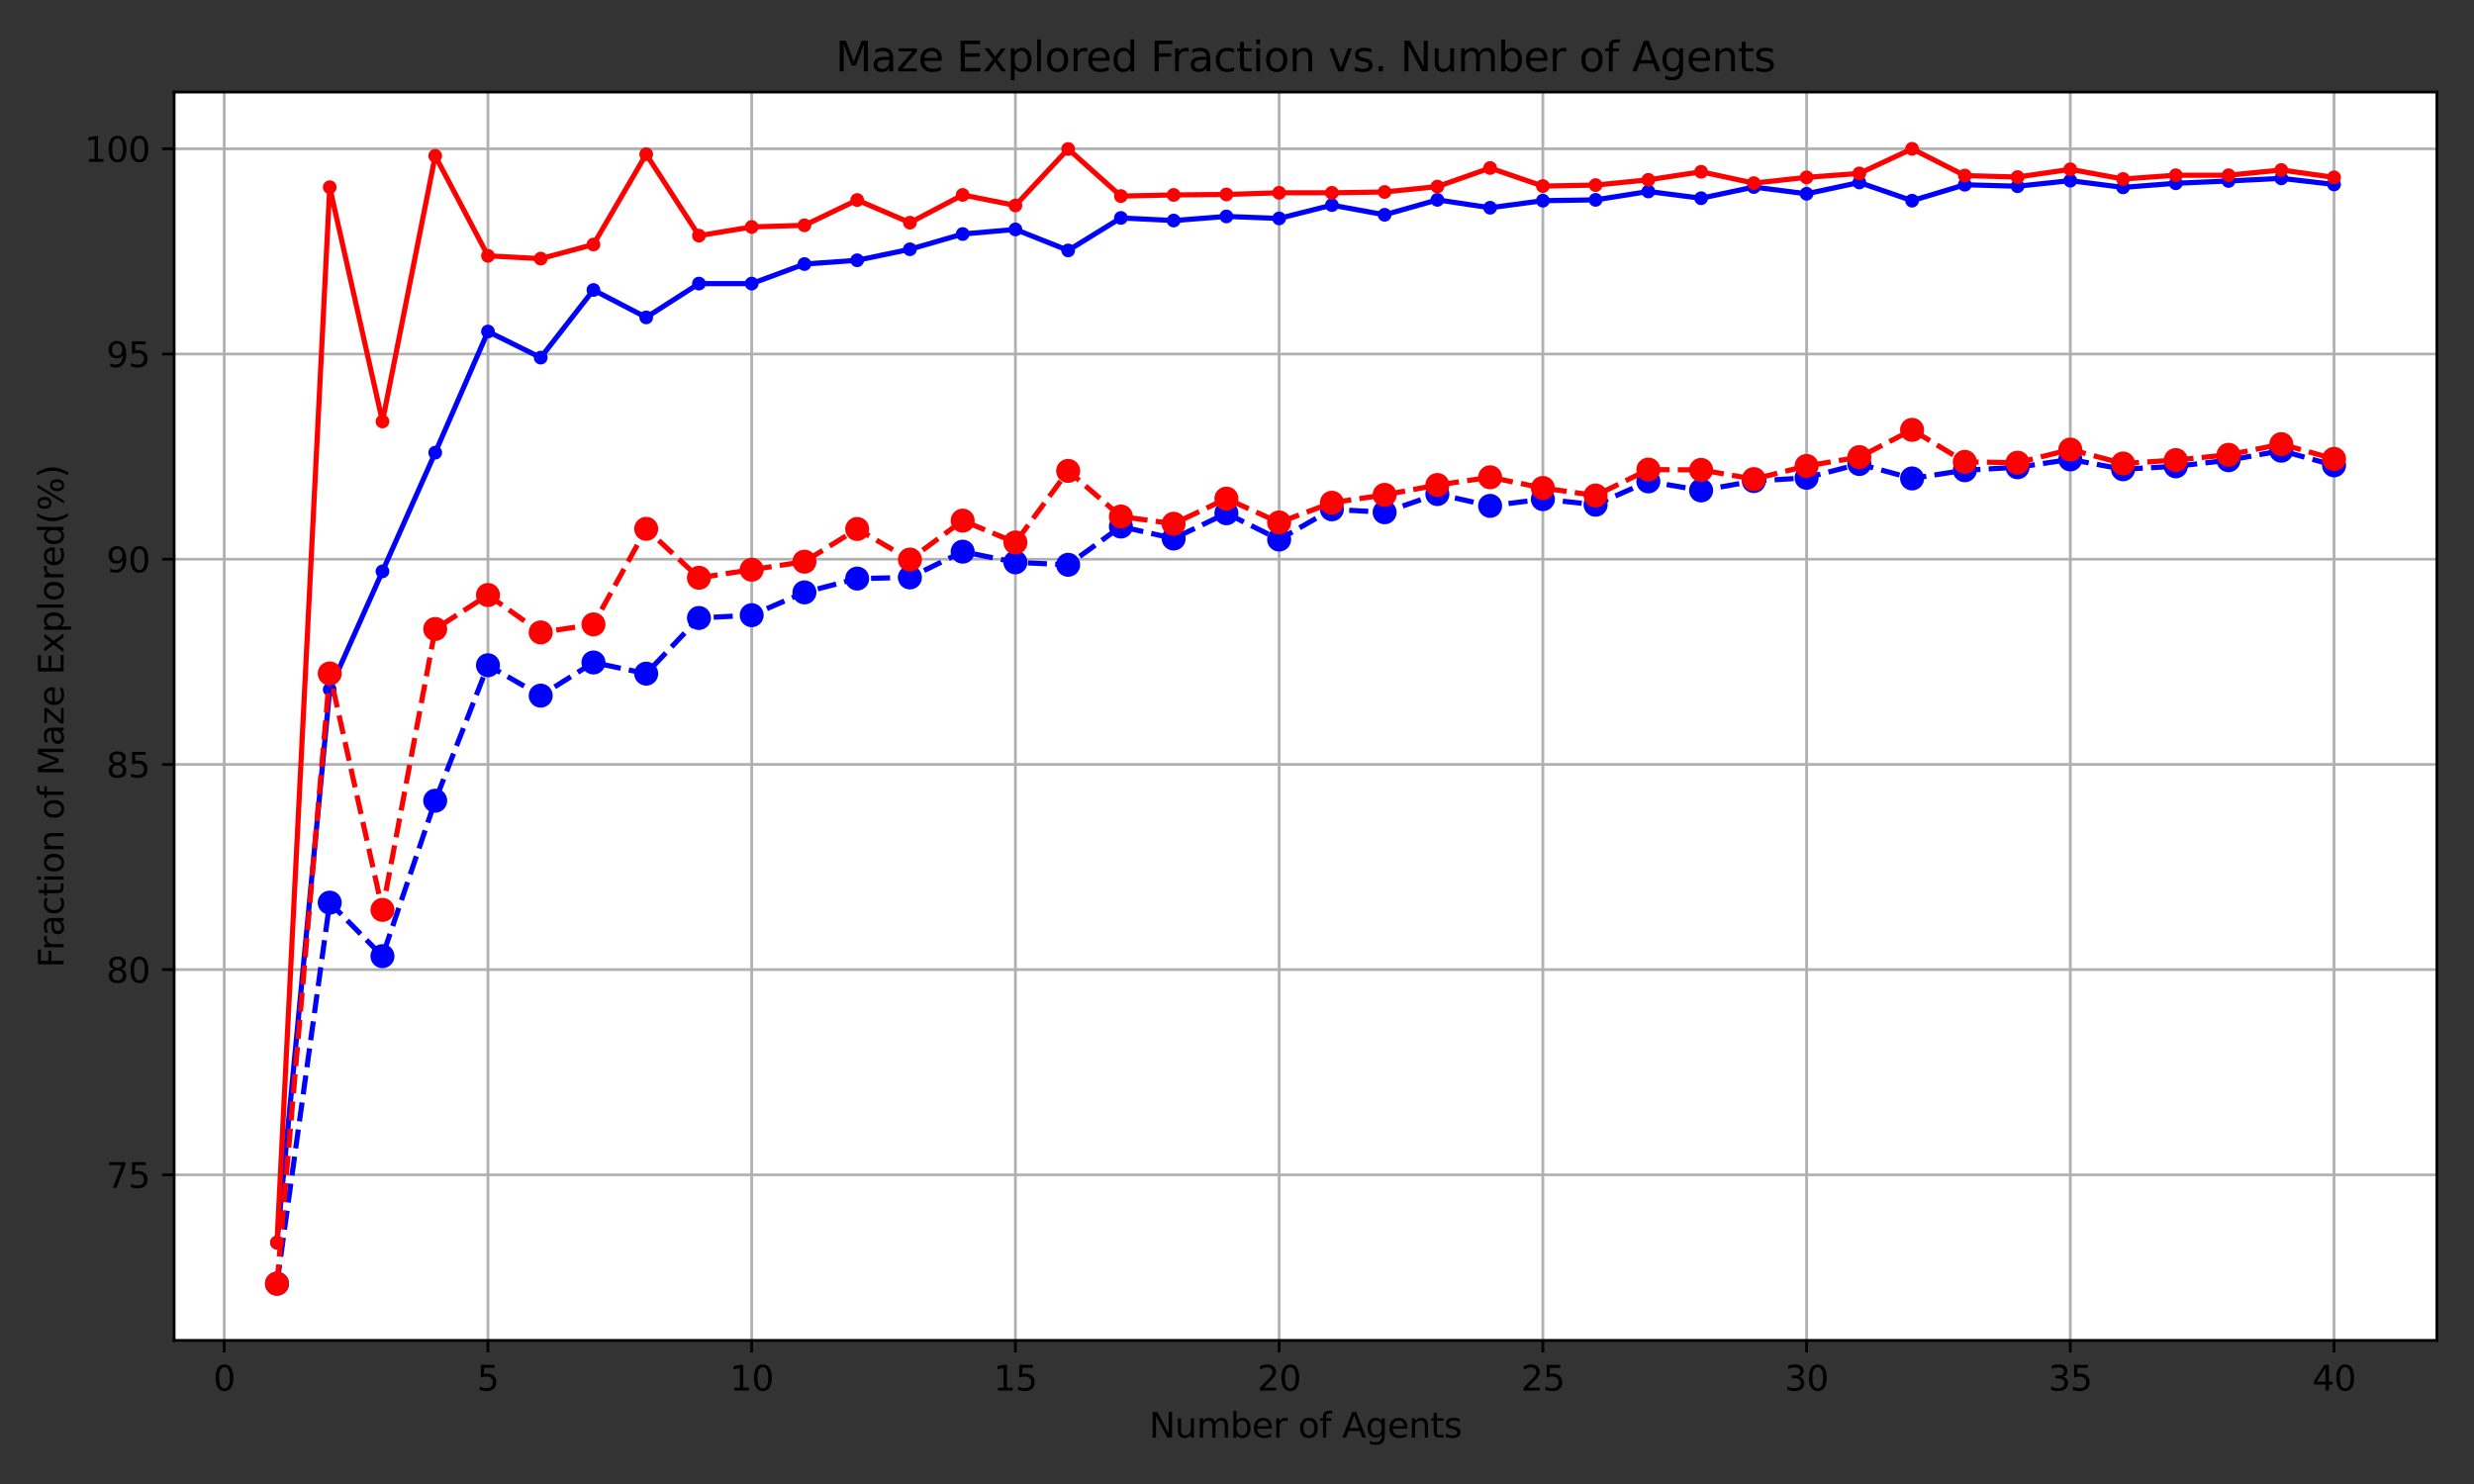 <?xml version="1.0" encoding="utf-8" standalone="no"?>
<!DOCTYPE svg PUBLIC "-//W3C//DTD SVG 1.1//EN"
  "http://www.w3.org/Graphics/SVG/1.1/DTD/svg11.dtd">
<svg xmlns:xlink="http://www.w3.org/1999/xlink" width="720pt" height="432pt" viewBox="0 0 720 432" xmlns="http://www.w3.org/2000/svg" version="1.1">
 <rect x="0" y="0" width="720" height="432" fill="#333333" stroke="none"/>
 <defs>
  <style type="text/css">*{stroke-linejoin: round; stroke-linecap: butt}</style>
 </defs>
 <g id="figure_1">
  <g id="patch_1">
   <path d="M 0 432 
L 720 432 
L 720 0 
L 0 0 
L 0 432 
z
" style="fill: none"/>
  </g>
  <g id="axes_1">
   <g id="patch_2">
    <path d="M 50.675 390.2 
L 709.2 390.2 
L 709.2 26.8 
L 50.675 26.8 
z
" style="fill: #ffffff"/>
   </g>
   <g id="matplotlib.axis_1">
    <g id="xtick_1">
     <g id="line2d_1">
      <path d="M 65.258 390.2 
L 65.258 26.8 
" clip-path="url(#p2ae9cf4b19)" style="fill: none; stroke: #b0b0b0; stroke-width: 0.8; stroke-linecap: square"/>
     </g>
     <g id="line2d_2">
      <defs>
       <path id="m21f023ea60" d="M 0 0 
L 0 3.5 
" style="stroke: #000000; stroke-width: 0.8"/>
      </defs>
      <g>
       <use xlink:href="#m21f023ea60" x="65.258" y="390.2" style="stroke: #000000; stroke-width: 0.8"/>
      </g>
     </g>
     <g id="text_1">
      <!-- 0 -->
      <g transform="translate(62.076 404.798)scale(0.1 -0.1)">
       <defs>
        <path id="DejaVuSans-30" d="M 2034 4250 
Q 1547 4250 1301 3770 
Q 1056 3291 1056 2328 
Q 1056 1369 1301 889 
Q 1547 409 2034 409 
Q 2525 409 2770 889 
Q 3016 1369 3016 2328 
Q 3016 3291 2770 3770 
Q 2525 4250 2034 4250 
z
M 2034 4750 
Q 2819 4750 3233 4129 
Q 3647 3509 3647 2328 
Q 3647 1150 3233 529 
Q 2819 -91 2034 -91 
Q 1250 -91 836 529 
Q 422 1150 422 2328 
Q 422 3509 836 4129 
Q 1250 4750 2034 4750 
z
" transform="scale(0.016)"/>
       </defs>
       <use xlink:href="#DejaVuSans-30"/>
      </g>
     </g>
    </g>
    <g id="xtick_2">
     <g id="line2d_3">
      <path d="M 142.009 390.2 
L 142.009 26.8 
" clip-path="url(#p2ae9cf4b19)" style="fill: none; stroke: #b0b0b0; stroke-width: 0.8; stroke-linecap: square"/>
     </g>
     <g id="line2d_4">
      <g>
       <use xlink:href="#m21f023ea60" x="142.009" y="390.2" style="stroke: #000000; stroke-width: 0.8"/>
      </g>
     </g>
     <g id="text_2">
      <!-- 5 -->
      <g transform="translate(138.828 404.798)scale(0.1 -0.1)">
       <defs>
        <path id="DejaVuSans-35" d="M 691 4666 
L 3169 4666 
L 3169 4134 
L 1269 4134 
L 1269 2991 
Q 1406 3038 1543 3061 
Q 1681 3084 1819 3084 
Q 2600 3084 3056 2656 
Q 3513 2228 3513 1497 
Q 3513 744 3044 326 
Q 2575 -91 1722 -91 
Q 1428 -91 1123 -41 
Q 819 9 494 109 
L 494 744 
Q 775 591 1075 516 
Q 1375 441 1709 441 
Q 2250 441 2565 725 
Q 2881 1009 2881 1497 
Q 2881 1984 2565 2268 
Q 2250 2553 1709 2553 
Q 1456 2553 1204 2497 
Q 953 2441 691 2322 
L 691 4666 
z
" transform="scale(0.016)"/>
       </defs>
       <use xlink:href="#DejaVuSans-35"/>
      </g>
     </g>
    </g>
    <g id="xtick_3">
     <g id="line2d_5">
      <path d="M 218.76 390.2 
L 218.76 26.8 
" clip-path="url(#p2ae9cf4b19)" style="fill: none; stroke: #b0b0b0; stroke-width: 0.8; stroke-linecap: square"/>
     </g>
     <g id="line2d_6">
      <g>
       <use xlink:href="#m21f023ea60" x="218.76" y="390.2" style="stroke: #000000; stroke-width: 0.8"/>
      </g>
     </g>
     <g id="text_3">
      <!-- 10 -->
      <g transform="translate(212.398 404.798)scale(0.1 -0.1)">
       <defs>
        <path id="DejaVuSans-31" d="M 794 531 
L 1825 531 
L 1825 4091 
L 703 3866 
L 703 4441 
L 1819 4666 
L 2450 4666 
L 2450 531 
L 3481 531 
L 3481 0 
L 794 0 
L 794 531 
z
" transform="scale(0.016)"/>
       </defs>
       <use xlink:href="#DejaVuSans-31"/>
       <use xlink:href="#DejaVuSans-30" x="63.623"/>
      </g>
     </g>
    </g>
    <g id="xtick_4">
     <g id="line2d_7">
      <path d="M 295.511 390.2 
L 295.511 26.8 
" clip-path="url(#p2ae9cf4b19)" style="fill: none; stroke: #b0b0b0; stroke-width: 0.8; stroke-linecap: square"/>
     </g>
     <g id="line2d_8">
      <g>
       <use xlink:href="#m21f023ea60" x="295.511" y="390.2" style="stroke: #000000; stroke-width: 0.8"/>
      </g>
     </g>
     <g id="text_4">
      <!-- 15 -->
      <g transform="translate(289.149 404.798)scale(0.1 -0.1)">
       <use xlink:href="#DejaVuSans-31"/>
       <use xlink:href="#DejaVuSans-35" x="63.623"/>
      </g>
     </g>
    </g>
    <g id="xtick_5">
     <g id="line2d_9">
      <path d="M 372.262 390.2 
L 372.262 26.8 
" clip-path="url(#p2ae9cf4b19)" style="fill: none; stroke: #b0b0b0; stroke-width: 0.8; stroke-linecap: square"/>
     </g>
     <g id="line2d_10">
      <g>
       <use xlink:href="#m21f023ea60" x="372.262" y="390.2" style="stroke: #000000; stroke-width: 0.8"/>
      </g>
     </g>
     <g id="text_5">
      <!-- 20 -->
      <g transform="translate(365.9 404.798)scale(0.1 -0.1)">
       <defs>
        <path id="DejaVuSans-32" d="M 1228 531 
L 3431 531 
L 3431 0 
L 469 0 
L 469 531 
Q 828 903 1448 1529 
Q 2069 2156 2228 2338 
Q 2531 2678 2651 2914 
Q 2772 3150 2772 3378 
Q 2772 3750 2511 3984 
Q 2250 4219 1831 4219 
Q 1534 4219 1204 4116 
Q 875 4013 500 3803 
L 500 4441 
Q 881 4594 1212 4672 
Q 1544 4750 1819 4750 
Q 2544 4750 2975 4387 
Q 3406 4025 3406 3419 
Q 3406 3131 3298 2873 
Q 3191 2616 2906 2266 
Q 2828 2175 2409 1742 
Q 1991 1309 1228 531 
z
" transform="scale(0.016)"/>
       </defs>
       <use xlink:href="#DejaVuSans-32"/>
       <use xlink:href="#DejaVuSans-30" x="63.623"/>
      </g>
     </g>
    </g>
    <g id="xtick_6">
     <g id="line2d_11">
      <path d="M 449.014 390.2 
L 449.014 26.8 
" clip-path="url(#p2ae9cf4b19)" style="fill: none; stroke: #b0b0b0; stroke-width: 0.8; stroke-linecap: square"/>
     </g>
     <g id="line2d_12">
      <g>
       <use xlink:href="#m21f023ea60" x="449.014" y="390.2" style="stroke: #000000; stroke-width: 0.8"/>
      </g>
     </g>
     <g id="text_6">
      <!-- 25 -->
      <g transform="translate(442.651 404.798)scale(0.1 -0.1)">
       <use xlink:href="#DejaVuSans-32"/>
       <use xlink:href="#DejaVuSans-35" x="63.623"/>
      </g>
     </g>
    </g>
    <g id="xtick_7">
     <g id="line2d_13">
      <path d="M 525.765 390.2 
L 525.765 26.8 
" clip-path="url(#p2ae9cf4b19)" style="fill: none; stroke: #b0b0b0; stroke-width: 0.8; stroke-linecap: square"/>
     </g>
     <g id="line2d_14">
      <g>
       <use xlink:href="#m21f023ea60" x="525.765" y="390.2" style="stroke: #000000; stroke-width: 0.8"/>
      </g>
     </g>
     <g id="text_7">
      <!-- 30 -->
      <g transform="translate(519.402 404.798)scale(0.1 -0.1)">
       <defs>
        <path id="DejaVuSans-33" d="M 2597 2516 
Q 3050 2419 3304 2112 
Q 3559 1806 3559 1356 
Q 3559 666 3084 287 
Q 2609 -91 1734 -91 
Q 1441 -91 1130 -33 
Q 819 25 488 141 
L 488 750 
Q 750 597 1062 519 
Q 1375 441 1716 441 
Q 2309 441 2620 675 
Q 2931 909 2931 1356 
Q 2931 1769 2642 2001 
Q 2353 2234 1838 2234 
L 1294 2234 
L 1294 2753 
L 1863 2753 
Q 2328 2753 2575 2939 
Q 2822 3125 2822 3475 
Q 2822 3834 2567 4026 
Q 2313 4219 1838 4219 
Q 1578 4219 1281 4162 
Q 984 4106 628 3988 
L 628 4550 
Q 988 4650 1302 4700 
Q 1616 4750 1894 4750 
Q 2613 4750 3031 4423 
Q 3450 4097 3450 3541 
Q 3450 3153 3228 2886 
Q 3006 2619 2597 2516 
z
" transform="scale(0.016)"/>
       </defs>
       <use xlink:href="#DejaVuSans-33"/>
       <use xlink:href="#DejaVuSans-30" x="63.623"/>
      </g>
     </g>
    </g>
    <g id="xtick_8">
     <g id="line2d_15">
      <path d="M 602.516 390.2 
L 602.516 26.8 
" clip-path="url(#p2ae9cf4b19)" style="fill: none; stroke: #b0b0b0; stroke-width: 0.8; stroke-linecap: square"/>
     </g>
     <g id="line2d_16">
      <g>
       <use xlink:href="#m21f023ea60" x="602.516" y="390.2" style="stroke: #000000; stroke-width: 0.8"/>
      </g>
     </g>
     <g id="text_8">
      <!-- 35 -->
      <g transform="translate(596.153 404.798)scale(0.1 -0.1)">
       <use xlink:href="#DejaVuSans-33"/>
       <use xlink:href="#DejaVuSans-35" x="63.623"/>
      </g>
     </g>
    </g>
    <g id="xtick_9">
     <g id="line2d_17">
      <path d="M 679.267 390.2 
L 679.267 26.8 
" clip-path="url(#p2ae9cf4b19)" style="fill: none; stroke: #b0b0b0; stroke-width: 0.8; stroke-linecap: square"/>
     </g>
     <g id="line2d_18">
      <g>
       <use xlink:href="#m21f023ea60" x="679.267" y="390.2" style="stroke: #000000; stroke-width: 0.8"/>
      </g>
     </g>
     <g id="text_9">
      <!-- 40 -->
      <g transform="translate(672.905 404.798)scale(0.1 -0.1)">
       <defs>
        <path id="DejaVuSans-34" d="M 2419 4116 
L 825 1625 
L 2419 1625 
L 2419 4116 
z
M 2253 4666 
L 3047 4666 
L 3047 1625 
L 3713 1625 
L 3713 1100 
L 3047 1100 
L 3047 0 
L 2419 0 
L 2419 1100 
L 313 1100 
L 313 1709 
L 2253 4666 
z
" transform="scale(0.016)"/>
       </defs>
       <use xlink:href="#DejaVuSans-34"/>
       <use xlink:href="#DejaVuSans-30" x="63.623"/>
      </g>
     </g>
    </g>
    <g id="text_10">
     <!-- Number of Agents -->
     <g transform="translate(334.449 418.477)scale(0.1 -0.1)">
      <defs>
       <path id="DejaVuSans-4e" d="M 628 4666 
L 1478 4666 
L 3547 763 
L 3547 4666 
L 4159 4666 
L 4159 0 
L 3309 0 
L 1241 3903 
L 1241 0 
L 628 0 
L 628 4666 
z
" transform="scale(0.016)"/>
       <path id="DejaVuSans-75" d="M 544 1381 
L 544 3500 
L 1119 3500 
L 1119 1403 
Q 1119 906 1312 657 
Q 1506 409 1894 409 
Q 2359 409 2629 706 
Q 2900 1003 2900 1516 
L 2900 3500 
L 3475 3500 
L 3475 0 
L 2900 0 
L 2900 538 
Q 2691 219 2414 64 
Q 2138 -91 1772 -91 
Q 1169 -91 856 284 
Q 544 659 544 1381 
z
M 1991 3584 
L 1991 3584 
z
" transform="scale(0.016)"/>
       <path id="DejaVuSans-6d" d="M 3328 2828 
Q 3544 3216 3844 3400 
Q 4144 3584 4550 3584 
Q 5097 3584 5394 3201 
Q 5691 2819 5691 2113 
L 5691 0 
L 5113 0 
L 5113 2094 
Q 5113 2597 4934 2840 
Q 4756 3084 4391 3084 
Q 3944 3084 3684 2787 
Q 3425 2491 3425 1978 
L 3425 0 
L 2847 0 
L 2847 2094 
Q 2847 2600 2669 2842 
Q 2491 3084 2119 3084 
Q 1678 3084 1418 2786 
Q 1159 2488 1159 1978 
L 1159 0 
L 581 0 
L 581 3500 
L 1159 3500 
L 1159 2956 
Q 1356 3278 1631 3431 
Q 1906 3584 2284 3584 
Q 2666 3584 2933 3390 
Q 3200 3197 3328 2828 
z
" transform="scale(0.016)"/>
       <path id="DejaVuSans-62" d="M 3116 1747 
Q 3116 2381 2855 2742 
Q 2594 3103 2138 3103 
Q 1681 3103 1420 2742 
Q 1159 2381 1159 1747 
Q 1159 1113 1420 752 
Q 1681 391 2138 391 
Q 2594 391 2855 752 
Q 3116 1113 3116 1747 
z
M 1159 2969 
Q 1341 3281 1617 3432 
Q 1894 3584 2278 3584 
Q 2916 3584 3314 3078 
Q 3713 2572 3713 1747 
Q 3713 922 3314 415 
Q 2916 -91 2278 -91 
Q 1894 -91 1617 61 
Q 1341 213 1159 525 
L 1159 0 
L 581 0 
L 581 4863 
L 1159 4863 
L 1159 2969 
z
" transform="scale(0.016)"/>
       <path id="DejaVuSans-65" d="M 3597 1894 
L 3597 1613 
L 953 1613 
Q 991 1019 1311 708 
Q 1631 397 2203 397 
Q 2534 397 2845 478 
Q 3156 559 3463 722 
L 3463 178 
Q 3153 47 2828 -22 
Q 2503 -91 2169 -91 
Q 1331 -91 842 396 
Q 353 884 353 1716 
Q 353 2575 817 3079 
Q 1281 3584 2069 3584 
Q 2775 3584 3186 3129 
Q 3597 2675 3597 1894 
z
M 3022 2063 
Q 3016 2534 2758 2815 
Q 2500 3097 2075 3097 
Q 1594 3097 1305 2825 
Q 1016 2553 972 2059 
L 3022 2063 
z
" transform="scale(0.016)"/>
       <path id="DejaVuSans-72" d="M 2631 2963 
Q 2534 3019 2420 3045 
Q 2306 3072 2169 3072 
Q 1681 3072 1420 2755 
Q 1159 2438 1159 1844 
L 1159 0 
L 581 0 
L 581 3500 
L 1159 3500 
L 1159 2956 
Q 1341 3275 1631 3429 
Q 1922 3584 2338 3584 
Q 2397 3584 2469 3576 
Q 2541 3569 2628 3553 
L 2631 2963 
z
" transform="scale(0.016)"/>
       <path id="DejaVuSans-20" transform="scale(0.016)"/>
       <path id="DejaVuSans-6f" d="M 1959 3097 
Q 1497 3097 1228 2736 
Q 959 2375 959 1747 
Q 959 1119 1226 758 
Q 1494 397 1959 397 
Q 2419 397 2687 759 
Q 2956 1122 2956 1747 
Q 2956 2369 2687 2733 
Q 2419 3097 1959 3097 
z
M 1959 3584 
Q 2709 3584 3137 3096 
Q 3566 2609 3566 1747 
Q 3566 888 3137 398 
Q 2709 -91 1959 -91 
Q 1206 -91 779 398 
Q 353 888 353 1747 
Q 353 2609 779 3096 
Q 1206 3584 1959 3584 
z
" transform="scale(0.016)"/>
       <path id="DejaVuSans-66" d="M 2375 4863 
L 2375 4384 
L 1825 4384 
Q 1516 4384 1395 4259 
Q 1275 4134 1275 3809 
L 1275 3500 
L 2222 3500 
L 2222 3053 
L 1275 3053 
L 1275 0 
L 697 0 
L 697 3053 
L 147 3053 
L 147 3500 
L 697 3500 
L 697 3744 
Q 697 4328 969 4595 
Q 1241 4863 1831 4863 
L 2375 4863 
z
" transform="scale(0.016)"/>
       <path id="DejaVuSans-41" d="M 2188 4044 
L 1331 1722 
L 3047 1722 
L 2188 4044 
z
M 1831 4666 
L 2547 4666 
L 4325 0 
L 3669 0 
L 3244 1197 
L 1141 1197 
L 716 0 
L 50 0 
L 1831 4666 
z
" transform="scale(0.016)"/>
       <path id="DejaVuSans-67" d="M 2906 1791 
Q 2906 2416 2648 2759 
Q 2391 3103 1925 3103 
Q 1463 3103 1205 2759 
Q 947 2416 947 1791 
Q 947 1169 1205 825 
Q 1463 481 1925 481 
Q 2391 481 2648 825 
Q 2906 1169 2906 1791 
z
M 3481 434 
Q 3481 -459 3084 -895 
Q 2688 -1331 1869 -1331 
Q 1566 -1331 1297 -1286 
Q 1028 -1241 775 -1147 
L 775 -588 
Q 1028 -725 1275 -790 
Q 1522 -856 1778 -856 
Q 2344 -856 2625 -561 
Q 2906 -266 2906 331 
L 2906 616 
Q 2728 306 2450 153 
Q 2172 0 1784 0 
Q 1141 0 747 490 
Q 353 981 353 1791 
Q 353 2603 747 3093 
Q 1141 3584 1784 3584 
Q 2172 3584 2450 3431 
Q 2728 3278 2906 2969 
L 2906 3500 
L 3481 3500 
L 3481 434 
z
" transform="scale(0.016)"/>
       <path id="DejaVuSans-6e" d="M 3513 2113 
L 3513 0 
L 2938 0 
L 2938 2094 
Q 2938 2591 2744 2837 
Q 2550 3084 2163 3084 
Q 1697 3084 1428 2787 
Q 1159 2491 1159 1978 
L 1159 0 
L 581 0 
L 581 3500 
L 1159 3500 
L 1159 2956 
Q 1366 3272 1645 3428 
Q 1925 3584 2291 3584 
Q 2894 3584 3203 3211 
Q 3513 2838 3513 2113 
z
" transform="scale(0.016)"/>
       <path id="DejaVuSans-74" d="M 1172 4494 
L 1172 3500 
L 2356 3500 
L 2356 3053 
L 1172 3053 
L 1172 1153 
Q 1172 725 1289 603 
Q 1406 481 1766 481 
L 2356 481 
L 2356 0 
L 1766 0 
Q 1100 0 847 248 
Q 594 497 594 1153 
L 594 3053 
L 172 3053 
L 172 3500 
L 594 3500 
L 594 4494 
L 1172 4494 
z
" transform="scale(0.016)"/>
       <path id="DejaVuSans-73" d="M 2834 3397 
L 2834 2853 
Q 2591 2978 2328 3040 
Q 2066 3103 1784 3103 
Q 1356 3103 1142 2972 
Q 928 2841 928 2578 
Q 928 2378 1081 2264 
Q 1234 2150 1697 2047 
L 1894 2003 
Q 2506 1872 2764 1633 
Q 3022 1394 3022 966 
Q 3022 478 2636 193 
Q 2250 -91 1575 -91 
Q 1294 -91 989 -36 
Q 684 19 347 128 
L 347 722 
Q 666 556 975 473 
Q 1284 391 1588 391 
Q 1994 391 2212 530 
Q 2431 669 2431 922 
Q 2431 1156 2273 1281 
Q 2116 1406 1581 1522 
L 1381 1569 
Q 847 1681 609 1914 
Q 372 2147 372 2553 
Q 372 3047 722 3315 
Q 1072 3584 1716 3584 
Q 2034 3584 2315 3537 
Q 2597 3491 2834 3397 
z
" transform="scale(0.016)"/>
      </defs>
      <use xlink:href="#DejaVuSans-4e"/>
      <use xlink:href="#DejaVuSans-75" x="74.805"/>
      <use xlink:href="#DejaVuSans-6d" x="138.184"/>
      <use xlink:href="#DejaVuSans-62" x="235.596"/>
      <use xlink:href="#DejaVuSans-65" x="299.072"/>
      <use xlink:href="#DejaVuSans-72" x="360.596"/>
      <use xlink:href="#DejaVuSans-20" x="401.709"/>
      <use xlink:href="#DejaVuSans-6f" x="433.496"/>
      <use xlink:href="#DejaVuSans-66" x="494.678"/>
      <use xlink:href="#DejaVuSans-20" x="529.883"/>
      <use xlink:href="#DejaVuSans-41" x="561.67"/>
      <use xlink:href="#DejaVuSans-67" x="630.078"/>
      <use xlink:href="#DejaVuSans-65" x="693.555"/>
      <use xlink:href="#DejaVuSans-6e" x="755.078"/>
      <use xlink:href="#DejaVuSans-74" x="818.457"/>
      <use xlink:href="#DejaVuSans-73" x="857.666"/>
     </g>
    </g>
   </g>
   <g id="matplotlib.axis_2">
    <g id="ytick_1">
     <g id="line2d_19">
      <path d="M 50.675 341.998 
L 709.2 341.998 
" clip-path="url(#p2ae9cf4b19)" style="fill: none; stroke: #b0b0b0; stroke-width: 0.8; stroke-linecap: square"/>
     </g>
     <g id="line2d_20">
      <defs>
       <path id="m53f44c0356" d="M 0 0 
L -3.5 0 
" style="stroke: #000000; stroke-width: 0.8"/>
      </defs>
      <g>
       <use xlink:href="#m53f44c0356" x="50.675" y="341.998" style="stroke: #000000; stroke-width: 0.8"/>
      </g>
     </g>
     <g id="text_11">
      <!-- 75 -->
      <g transform="translate(30.95 345.797)scale(0.1 -0.1)">
       <defs>
        <path id="DejaVuSans-37" d="M 525 4666 
L 3525 4666 
L 3525 4397 
L 1831 0 
L 1172 0 
L 2766 4134 
L 525 4134 
L 525 4666 
z
" transform="scale(0.016)"/>
       </defs>
       <use xlink:href="#DejaVuSans-37"/>
       <use xlink:href="#DejaVuSans-35" x="63.623"/>
      </g>
     </g>
    </g>
    <g id="ytick_2">
     <g id="line2d_21">
      <path d="M 50.675 282.262 
L 709.2 282.262 
" clip-path="url(#p2ae9cf4b19)" style="fill: none; stroke: #b0b0b0; stroke-width: 0.8; stroke-linecap: square"/>
     </g>
     <g id="line2d_22">
      <g>
       <use xlink:href="#m53f44c0356" x="50.675" y="282.262" style="stroke: #000000; stroke-width: 0.8"/>
      </g>
     </g>
     <g id="text_12">
      <!-- 80 -->
      <g transform="translate(30.95 286.061)scale(0.1 -0.1)">
       <defs>
        <path id="DejaVuSans-38" d="M 2034 2216 
Q 1584 2216 1326 1975 
Q 1069 1734 1069 1313 
Q 1069 891 1326 650 
Q 1584 409 2034 409 
Q 2484 409 2743 651 
Q 3003 894 3003 1313 
Q 3003 1734 2745 1975 
Q 2488 2216 2034 2216 
z
M 1403 2484 
Q 997 2584 770 2862 
Q 544 3141 544 3541 
Q 544 4100 942 4425 
Q 1341 4750 2034 4750 
Q 2731 4750 3128 4425 
Q 3525 4100 3525 3541 
Q 3525 3141 3298 2862 
Q 3072 2584 2669 2484 
Q 3125 2378 3379 2068 
Q 3634 1759 3634 1313 
Q 3634 634 3220 271 
Q 2806 -91 2034 -91 
Q 1263 -91 848 271 
Q 434 634 434 1313 
Q 434 1759 690 2068 
Q 947 2378 1403 2484 
z
M 1172 3481 
Q 1172 3119 1398 2916 
Q 1625 2713 2034 2713 
Q 2441 2713 2670 2916 
Q 2900 3119 2900 3481 
Q 2900 3844 2670 4047 
Q 2441 4250 2034 4250 
Q 1625 4250 1398 4047 
Q 1172 3844 1172 3481 
z
" transform="scale(0.016)"/>
       </defs>
       <use xlink:href="#DejaVuSans-38"/>
       <use xlink:href="#DejaVuSans-30" x="63.623"/>
      </g>
     </g>
    </g>
    <g id="ytick_3">
     <g id="line2d_23">
      <path d="M 50.675 222.526 
L 709.2 222.526 
" clip-path="url(#p2ae9cf4b19)" style="fill: none; stroke: #b0b0b0; stroke-width: 0.8; stroke-linecap: square"/>
     </g>
     <g id="line2d_24">
      <g>
       <use xlink:href="#m53f44c0356" x="50.675" y="222.526" style="stroke: #000000; stroke-width: 0.8"/>
      </g>
     </g>
     <g id="text_13">
      <!-- 85 -->
      <g transform="translate(30.95 226.325)scale(0.1 -0.1)">
       <use xlink:href="#DejaVuSans-38"/>
       <use xlink:href="#DejaVuSans-35" x="63.623"/>
      </g>
     </g>
    </g>
    <g id="ytick_4">
     <g id="line2d_25">
      <path d="M 50.675 162.79 
L 709.2 162.79 
" clip-path="url(#p2ae9cf4b19)" style="fill: none; stroke: #b0b0b0; stroke-width: 0.8; stroke-linecap: square"/>
     </g>
     <g id="line2d_26">
      <g>
       <use xlink:href="#m53f44c0356" x="50.675" y="162.79" style="stroke: #000000; stroke-width: 0.8"/>
      </g>
     </g>
     <g id="text_14">
      <!-- 90 -->
      <g transform="translate(30.95 166.589)scale(0.1 -0.1)">
       <defs>
        <path id="DejaVuSans-39" d="M 703 97 
L 703 672 
Q 941 559 1184 500 
Q 1428 441 1663 441 
Q 2288 441 2617 861 
Q 2947 1281 2994 2138 
Q 2813 1869 2534 1725 
Q 2256 1581 1919 1581 
Q 1219 1581 811 2004 
Q 403 2428 403 3163 
Q 403 3881 828 4315 
Q 1253 4750 1959 4750 
Q 2769 4750 3195 4129 
Q 3622 3509 3622 2328 
Q 3622 1225 3098 567 
Q 2575 -91 1691 -91 
Q 1453 -91 1209 -44 
Q 966 3 703 97 
z
M 1959 2075 
Q 2384 2075 2632 2365 
Q 2881 2656 2881 3163 
Q 2881 3666 2632 3958 
Q 2384 4250 1959 4250 
Q 1534 4250 1286 3958 
Q 1038 3666 1038 3163 
Q 1038 2656 1286 2365 
Q 1534 2075 1959 2075 
z
" transform="scale(0.016)"/>
       </defs>
       <use xlink:href="#DejaVuSans-39"/>
       <use xlink:href="#DejaVuSans-30" x="63.623"/>
      </g>
     </g>
    </g>
    <g id="ytick_5">
     <g id="line2d_27">
      <path d="M 50.675 103.054 
L 709.2 103.054 
" clip-path="url(#p2ae9cf4b19)" style="fill: none; stroke: #b0b0b0; stroke-width: 0.8; stroke-linecap: square"/>
     </g>
     <g id="line2d_28">
      <g>
       <use xlink:href="#m53f44c0356" x="50.675" y="103.054" style="stroke: #000000; stroke-width: 0.8"/>
      </g>
     </g>
     <g id="text_15">
      <!-- 95 -->
      <g transform="translate(30.95 106.853)scale(0.1 -0.1)">
       <use xlink:href="#DejaVuSans-39"/>
       <use xlink:href="#DejaVuSans-35" x="63.623"/>
      </g>
     </g>
    </g>
    <g id="ytick_6">
     <g id="line2d_29">
      <path d="M 50.675 43.318 
L 709.2 43.318 
" clip-path="url(#p2ae9cf4b19)" style="fill: none; stroke: #b0b0b0; stroke-width: 0.8; stroke-linecap: square"/>
     </g>
     <g id="line2d_30">
      <g>
       <use xlink:href="#m53f44c0356" x="50.675" y="43.318" style="stroke: #000000; stroke-width: 0.8"/>
      </g>
     </g>
     <g id="text_16">
      <!-- 100 -->
      <g transform="translate(24.587 47.117)scale(0.1 -0.1)">
       <use xlink:href="#DejaVuSans-31"/>
       <use xlink:href="#DejaVuSans-30" x="63.623"/>
       <use xlink:href="#DejaVuSans-30" x="127.246"/>
      </g>
     </g>
    </g>
    <g id="text_17">
     <!-- Fraction of Maze Explored(%) -->
     <g transform="translate(18.508 281.712)rotate(-90)scale(0.1 -0.1)">
      <defs>
       <path id="DejaVuSans-46" d="M 628 4666 
L 3309 4666 
L 3309 4134 
L 1259 4134 
L 1259 2759 
L 3109 2759 
L 3109 2228 
L 1259 2228 
L 1259 0 
L 628 0 
L 628 4666 
z
" transform="scale(0.016)"/>
       <path id="DejaVuSans-61" d="M 2194 1759 
Q 1497 1759 1228 1600 
Q 959 1441 959 1056 
Q 959 750 1161 570 
Q 1363 391 1709 391 
Q 2188 391 2477 730 
Q 2766 1069 2766 1631 
L 2766 1759 
L 2194 1759 
z
M 3341 1997 
L 3341 0 
L 2766 0 
L 2766 531 
Q 2569 213 2275 61 
Q 1981 -91 1556 -91 
Q 1019 -91 701 211 
Q 384 513 384 1019 
Q 384 1609 779 1909 
Q 1175 2209 1959 2209 
L 2766 2209 
L 2766 2266 
Q 2766 2663 2505 2880 
Q 2244 3097 1772 3097 
Q 1472 3097 1187 3025 
Q 903 2953 641 2809 
L 641 3341 
Q 956 3463 1253 3523 
Q 1550 3584 1831 3584 
Q 2591 3584 2966 3190 
Q 3341 2797 3341 1997 
z
" transform="scale(0.016)"/>
       <path id="DejaVuSans-63" d="M 3122 3366 
L 3122 2828 
Q 2878 2963 2633 3030 
Q 2388 3097 2138 3097 
Q 1578 3097 1268 2742 
Q 959 2388 959 1747 
Q 959 1106 1268 751 
Q 1578 397 2138 397 
Q 2388 397 2633 464 
Q 2878 531 3122 666 
L 3122 134 
Q 2881 22 2623 -34 
Q 2366 -91 2075 -91 
Q 1284 -91 818 406 
Q 353 903 353 1747 
Q 353 2603 823 3093 
Q 1294 3584 2113 3584 
Q 2378 3584 2631 3529 
Q 2884 3475 3122 3366 
z
" transform="scale(0.016)"/>
       <path id="DejaVuSans-69" d="M 603 3500 
L 1178 3500 
L 1178 0 
L 603 0 
L 603 3500 
z
M 603 4863 
L 1178 4863 
L 1178 4134 
L 603 4134 
L 603 4863 
z
" transform="scale(0.016)"/>
       <path id="DejaVuSans-4d" d="M 628 4666 
L 1569 4666 
L 2759 1491 
L 3956 4666 
L 4897 4666 
L 4897 0 
L 4281 0 
L 4281 4097 
L 3078 897 
L 2444 897 
L 1241 4097 
L 1241 0 
L 628 0 
L 628 4666 
z
" transform="scale(0.016)"/>
       <path id="DejaVuSans-7a" d="M 353 3500 
L 3084 3500 
L 3084 2975 
L 922 459 
L 3084 459 
L 3084 0 
L 275 0 
L 275 525 
L 2438 3041 
L 353 3041 
L 353 3500 
z
" transform="scale(0.016)"/>
       <path id="DejaVuSans-45" d="M 628 4666 
L 3578 4666 
L 3578 4134 
L 1259 4134 
L 1259 2753 
L 3481 2753 
L 3481 2222 
L 1259 2222 
L 1259 531 
L 3634 531 
L 3634 0 
L 628 0 
L 628 4666 
z
" transform="scale(0.016)"/>
       <path id="DejaVuSans-78" d="M 3513 3500 
L 2247 1797 
L 3578 0 
L 2900 0 
L 1881 1375 
L 863 0 
L 184 0 
L 1544 1831 
L 300 3500 
L 978 3500 
L 1906 2253 
L 2834 3500 
L 3513 3500 
z
" transform="scale(0.016)"/>
       <path id="DejaVuSans-70" d="M 1159 525 
L 1159 -1331 
L 581 -1331 
L 581 3500 
L 1159 3500 
L 1159 2969 
Q 1341 3281 1617 3432 
Q 1894 3584 2278 3584 
Q 2916 3584 3314 3078 
Q 3713 2572 3713 1747 
Q 3713 922 3314 415 
Q 2916 -91 2278 -91 
Q 1894 -91 1617 61 
Q 1341 213 1159 525 
z
M 3116 1747 
Q 3116 2381 2855 2742 
Q 2594 3103 2138 3103 
Q 1681 3103 1420 2742 
Q 1159 2381 1159 1747 
Q 1159 1113 1420 752 
Q 1681 391 2138 391 
Q 2594 391 2855 752 
Q 3116 1113 3116 1747 
z
" transform="scale(0.016)"/>
       <path id="DejaVuSans-6c" d="M 603 4863 
L 1178 4863 
L 1178 0 
L 603 0 
L 603 4863 
z
" transform="scale(0.016)"/>
       <path id="DejaVuSans-64" d="M 2906 2969 
L 2906 4863 
L 3481 4863 
L 3481 0 
L 2906 0 
L 2906 525 
Q 2725 213 2448 61 
Q 2172 -91 1784 -91 
Q 1150 -91 751 415 
Q 353 922 353 1747 
Q 353 2572 751 3078 
Q 1150 3584 1784 3584 
Q 2172 3584 2448 3432 
Q 2725 3281 2906 2969 
z
M 947 1747 
Q 947 1113 1208 752 
Q 1469 391 1925 391 
Q 2381 391 2643 752 
Q 2906 1113 2906 1747 
Q 2906 2381 2643 2742 
Q 2381 3103 1925 3103 
Q 1469 3103 1208 2742 
Q 947 2381 947 1747 
z
" transform="scale(0.016)"/>
       <path id="DejaVuSans-28" d="M 1984 4856 
Q 1566 4138 1362 3434 
Q 1159 2731 1159 2009 
Q 1159 1288 1364 580 
Q 1569 -128 1984 -844 
L 1484 -844 
Q 1016 -109 783 600 
Q 550 1309 550 2009 
Q 550 2706 781 3412 
Q 1013 4119 1484 4856 
L 1984 4856 
z
" transform="scale(0.016)"/>
       <path id="DejaVuSans-25" d="M 4653 2053 
Q 4381 2053 4226 1822 
Q 4072 1591 4072 1178 
Q 4072 772 4226 539 
Q 4381 306 4653 306 
Q 4919 306 5073 539 
Q 5228 772 5228 1178 
Q 5228 1588 5073 1820 
Q 4919 2053 4653 2053 
z
M 4653 2450 
Q 5147 2450 5437 2106 
Q 5728 1763 5728 1178 
Q 5728 594 5436 251 
Q 5144 -91 4653 -91 
Q 4153 -91 3862 251 
Q 3572 594 3572 1178 
Q 3572 1766 3864 2108 
Q 4156 2450 4653 2450 
z
M 1428 4353 
Q 1159 4353 1004 4120 
Q 850 3888 850 3481 
Q 850 3069 1003 2837 
Q 1156 2606 1428 2606 
Q 1700 2606 1854 2837 
Q 2009 3069 2009 3481 
Q 2009 3884 1853 4118 
Q 1697 4353 1428 4353 
z
M 4250 4750 
L 4750 4750 
L 1831 -91 
L 1331 -91 
L 4250 4750 
z
M 1428 4750 
Q 1922 4750 2215 4408 
Q 2509 4066 2509 3481 
Q 2509 2891 2217 2550 
Q 1925 2209 1428 2209 
Q 931 2209 642 2551 
Q 353 2894 353 3481 
Q 353 4063 643 4406 
Q 934 4750 1428 4750 
z
" transform="scale(0.016)"/>
       <path id="DejaVuSans-29" d="M 513 4856 
L 1013 4856 
Q 1481 4119 1714 3412 
Q 1947 2706 1947 2009 
Q 1947 1309 1714 600 
Q 1481 -109 1013 -844 
L 513 -844 
Q 928 -128 1133 580 
Q 1338 1288 1338 2009 
Q 1338 2731 1133 3434 
Q 928 4138 513 4856 
z
" transform="scale(0.016)"/>
      </defs>
      <use xlink:href="#DejaVuSans-46"/>
      <use xlink:href="#DejaVuSans-72" x="50.27"/>
      <use xlink:href="#DejaVuSans-61" x="91.383"/>
      <use xlink:href="#DejaVuSans-63" x="152.662"/>
      <use xlink:href="#DejaVuSans-74" x="207.643"/>
      <use xlink:href="#DejaVuSans-69" x="246.852"/>
      <use xlink:href="#DejaVuSans-6f" x="274.635"/>
      <use xlink:href="#DejaVuSans-6e" x="335.816"/>
      <use xlink:href="#DejaVuSans-20" x="399.195"/>
      <use xlink:href="#DejaVuSans-6f" x="430.982"/>
      <use xlink:href="#DejaVuSans-66" x="492.164"/>
      <use xlink:href="#DejaVuSans-20" x="527.369"/>
      <use xlink:href="#DejaVuSans-4d" x="559.156"/>
      <use xlink:href="#DejaVuSans-61" x="645.436"/>
      <use xlink:href="#DejaVuSans-7a" x="706.715"/>
      <use xlink:href="#DejaVuSans-65" x="759.205"/>
      <use xlink:href="#DejaVuSans-20" x="820.729"/>
      <use xlink:href="#DejaVuSans-45" x="852.516"/>
      <use xlink:href="#DejaVuSans-78" x="915.699"/>
      <use xlink:href="#DejaVuSans-70" x="974.879"/>
      <use xlink:href="#DejaVuSans-6c" x="1038.355"/>
      <use xlink:href="#DejaVuSans-6f" x="1066.139"/>
      <use xlink:href="#DejaVuSans-72" x="1127.32"/>
      <use xlink:href="#DejaVuSans-65" x="1166.184"/>
      <use xlink:href="#DejaVuSans-64" x="1227.707"/>
      <use xlink:href="#DejaVuSans-28" x="1291.184"/>
      <use xlink:href="#DejaVuSans-25" x="1330.197"/>
      <use xlink:href="#DejaVuSans-29" x="1425.217"/>
     </g>
    </g>
   </g>
   <g id="line2d_31">
    <path d="M 80.608 361.735 
L 95.958 200.734 
L 111.308 166.326 
L 126.659 131.775 
L 142.009 96.507 
L 157.359 104.105 
L 172.709 84.417 
L 188.06 92.397 
L 203.41 82.553 
L 218.76 82.553 
L 234.11 76.866 
L 249.461 75.767 
L 264.811 72.565 
L 280.161 68.121 
L 295.511 66.782 
L 310.861 72.899 
L 326.212 63.437 
L 341.562 64.202 
L 356.912 63.007 
L 372.262 63.581 
L 387.613 59.71 
L 402.963 62.529 
L 418.313 58.18 
L 433.663 60.474 
L 449.014 58.419 
L 464.364 58.18 
L 479.714 55.743 
L 495.064 57.703 
L 510.414 54.453 
L 525.765 56.412 
L 541.115 53.115 
L 556.465 58.419 
L 571.815 53.784 
L 587.166 54.214 
L 602.516 52.589 
L 617.866 54.549 
L 633.216 53.354 
L 648.567 52.685 
L 663.917 51.92 
L 679.267 53.688 
" clip-path="url(#p2ae9cf4b19)" style="fill: none; stroke: #0000ff; stroke-width: 1.5; stroke-linecap: square"/>
    <defs>
     <path id="m897d8eb59e" d="M 0 1.5 
C 0.398 1.5 0.779 1.342 1.061 1.061 
C 1.342 0.779 1.5 0.398 1.5 0 
C 1.5 -0.398 1.342 -0.779 1.061 -1.061 
C 0.779 -1.342 0.398 -1.5 0 -1.5 
C -0.398 -1.5 -0.779 -1.342 -1.061 -1.061 
C -1.342 -0.779 -1.5 -0.398 -1.5 0 
C -1.5 0.398 -1.342 0.779 -1.061 1.061 
C -0.779 1.342 -0.398 1.5 0 1.5 
z
" style="stroke: #0000ff"/>
    </defs>
    <g clip-path="url(#p2ae9cf4b19)">
     <use xlink:href="#m897d8eb59e" x="80.608" y="361.735" style="fill: #0000ff; stroke: #0000ff"/>
     <use xlink:href="#m897d8eb59e" x="95.958" y="200.734" style="fill: #0000ff; stroke: #0000ff"/>
     <use xlink:href="#m897d8eb59e" x="111.308" y="166.326" style="fill: #0000ff; stroke: #0000ff"/>
     <use xlink:href="#m897d8eb59e" x="126.659" y="131.775" style="fill: #0000ff; stroke: #0000ff"/>
     <use xlink:href="#m897d8eb59e" x="142.009" y="96.507" style="fill: #0000ff; stroke: #0000ff"/>
     <use xlink:href="#m897d8eb59e" x="157.359" y="104.105" style="fill: #0000ff; stroke: #0000ff"/>
     <use xlink:href="#m897d8eb59e" x="172.709" y="84.417" style="fill: #0000ff; stroke: #0000ff"/>
     <use xlink:href="#m897d8eb59e" x="188.06" y="92.397" style="fill: #0000ff; stroke: #0000ff"/>
     <use xlink:href="#m897d8eb59e" x="203.41" y="82.553" style="fill: #0000ff; stroke: #0000ff"/>
     <use xlink:href="#m897d8eb59e" x="218.76" y="82.553" style="fill: #0000ff; stroke: #0000ff"/>
     <use xlink:href="#m897d8eb59e" x="234.11" y="76.866" style="fill: #0000ff; stroke: #0000ff"/>
     <use xlink:href="#m897d8eb59e" x="249.461" y="75.767" style="fill: #0000ff; stroke: #0000ff"/>
     <use xlink:href="#m897d8eb59e" x="264.811" y="72.565" style="fill: #0000ff; stroke: #0000ff"/>
     <use xlink:href="#m897d8eb59e" x="280.161" y="68.121" style="fill: #0000ff; stroke: #0000ff"/>
     <use xlink:href="#m897d8eb59e" x="295.511" y="66.782" style="fill: #0000ff; stroke: #0000ff"/>
     <use xlink:href="#m897d8eb59e" x="310.861" y="72.899" style="fill: #0000ff; stroke: #0000ff"/>
     <use xlink:href="#m897d8eb59e" x="326.212" y="63.437" style="fill: #0000ff; stroke: #0000ff"/>
     <use xlink:href="#m897d8eb59e" x="341.562" y="64.202" style="fill: #0000ff; stroke: #0000ff"/>
     <use xlink:href="#m897d8eb59e" x="356.912" y="63.007" style="fill: #0000ff; stroke: #0000ff"/>
     <use xlink:href="#m897d8eb59e" x="372.262" y="63.581" style="fill: #0000ff; stroke: #0000ff"/>
     <use xlink:href="#m897d8eb59e" x="387.613" y="59.71" style="fill: #0000ff; stroke: #0000ff"/>
     <use xlink:href="#m897d8eb59e" x="402.963" y="62.529" style="fill: #0000ff; stroke: #0000ff"/>
     <use xlink:href="#m897d8eb59e" x="418.313" y="58.18" style="fill: #0000ff; stroke: #0000ff"/>
     <use xlink:href="#m897d8eb59e" x="433.663" y="60.474" style="fill: #0000ff; stroke: #0000ff"/>
     <use xlink:href="#m897d8eb59e" x="449.014" y="58.419" style="fill: #0000ff; stroke: #0000ff"/>
     <use xlink:href="#m897d8eb59e" x="464.364" y="58.18" style="fill: #0000ff; stroke: #0000ff"/>
     <use xlink:href="#m897d8eb59e" x="479.714" y="55.743" style="fill: #0000ff; stroke: #0000ff"/>
     <use xlink:href="#m897d8eb59e" x="495.064" y="57.703" style="fill: #0000ff; stroke: #0000ff"/>
     <use xlink:href="#m897d8eb59e" x="510.414" y="54.453" style="fill: #0000ff; stroke: #0000ff"/>
     <use xlink:href="#m897d8eb59e" x="525.765" y="56.412" style="fill: #0000ff; stroke: #0000ff"/>
     <use xlink:href="#m897d8eb59e" x="541.115" y="53.115" style="fill: #0000ff; stroke: #0000ff"/>
     <use xlink:href="#m897d8eb59e" x="556.465" y="58.419" style="fill: #0000ff; stroke: #0000ff"/>
     <use xlink:href="#m897d8eb59e" x="571.815" y="53.784" style="fill: #0000ff; stroke: #0000ff"/>
     <use xlink:href="#m897d8eb59e" x="587.166" y="54.214" style="fill: #0000ff; stroke: #0000ff"/>
     <use xlink:href="#m897d8eb59e" x="602.516" y="52.589" style="fill: #0000ff; stroke: #0000ff"/>
     <use xlink:href="#m897d8eb59e" x="617.866" y="54.549" style="fill: #0000ff; stroke: #0000ff"/>
     <use xlink:href="#m897d8eb59e" x="633.216" y="53.354" style="fill: #0000ff; stroke: #0000ff"/>
     <use xlink:href="#m897d8eb59e" x="648.567" y="52.685" style="fill: #0000ff; stroke: #0000ff"/>
     <use xlink:href="#m897d8eb59e" x="663.917" y="51.92" style="fill: #0000ff; stroke: #0000ff"/>
     <use xlink:href="#m897d8eb59e" x="679.267" y="53.688" style="fill: #0000ff; stroke: #0000ff"/>
    </g>
   </g>
   <g id="line2d_32">
    <path d="M 80.608 373.682 
L 95.958 262.764 
L 111.308 278.343 
L 126.659 233.087 
L 142.009 193.662 
L 157.359 202.503 
L 172.709 192.849 
L 188.06 196.099 
L 203.41 179.898 
L 218.76 179.086 
L 234.11 172.443 
L 249.461 168.429 
L 264.811 168.095 
L 280.161 160.592 
L 295.511 163.698 
L 310.861 164.415 
L 326.212 153.28 
L 341.562 156.769 
L 356.912 149.409 
L 372.262 157.055 
L 387.613 148.262 
L 402.963 149.122 
L 418.313 143.818 
L 433.663 147.259 
L 449.014 145.299 
L 464.364 146.924 
L 479.714 140.138 
L 495.064 142.767 
L 510.414 140.043 
L 525.765 139.087 
L 541.115 135.073 
L 556.465 139.278 
L 571.815 136.889 
L 587.166 136.028 
L 602.516 133.734 
L 617.866 136.602 
L 633.216 135.742 
L 648.567 133.973 
L 663.917 131.202 
L 679.267 135.455 
" clip-path="url(#p2ae9cf4b19)" style="fill: none; stroke-dasharray: 5.55,2.4; stroke-dashoffset: 0; stroke: #0000ff; stroke-width: 1.5"/>
    <defs>
     <path id="m931ed46518" d="M 0 3 
C 0.796 3 1.559 2.684 2.121 2.121 
C 2.684 1.559 3 0.796 3 0 
C 3 -0.796 2.684 -1.559 2.121 -2.121 
C 1.559 -2.684 0.796 -3 0 -3 
C -0.796 -3 -1.559 -2.684 -2.121 -2.121 
C -2.684 -1.559 -3 -0.796 -3 0 
C -3 0.796 -2.684 1.559 -2.121 2.121 
C -1.559 2.684 -0.796 3 0 3 
z
" style="stroke: #0000ff"/>
    </defs>
    <g clip-path="url(#p2ae9cf4b19)">
     <use xlink:href="#m931ed46518" x="80.608" y="373.682" style="fill: #0000ff; stroke: #0000ff"/>
     <use xlink:href="#m931ed46518" x="95.958" y="262.764" style="fill: #0000ff; stroke: #0000ff"/>
     <use xlink:href="#m931ed46518" x="111.308" y="278.343" style="fill: #0000ff; stroke: #0000ff"/>
     <use xlink:href="#m931ed46518" x="126.659" y="233.087" style="fill: #0000ff; stroke: #0000ff"/>
     <use xlink:href="#m931ed46518" x="142.009" y="193.662" style="fill: #0000ff; stroke: #0000ff"/>
     <use xlink:href="#m931ed46518" x="157.359" y="202.503" style="fill: #0000ff; stroke: #0000ff"/>
     <use xlink:href="#m931ed46518" x="172.709" y="192.849" style="fill: #0000ff; stroke: #0000ff"/>
     <use xlink:href="#m931ed46518" x="188.06" y="196.099" style="fill: #0000ff; stroke: #0000ff"/>
     <use xlink:href="#m931ed46518" x="203.41" y="179.898" style="fill: #0000ff; stroke: #0000ff"/>
     <use xlink:href="#m931ed46518" x="218.76" y="179.086" style="fill: #0000ff; stroke: #0000ff"/>
     <use xlink:href="#m931ed46518" x="234.11" y="172.443" style="fill: #0000ff; stroke: #0000ff"/>
     <use xlink:href="#m931ed46518" x="249.461" y="168.429" style="fill: #0000ff; stroke: #0000ff"/>
     <use xlink:href="#m931ed46518" x="264.811" y="168.095" style="fill: #0000ff; stroke: #0000ff"/>
     <use xlink:href="#m931ed46518" x="280.161" y="160.592" style="fill: #0000ff; stroke: #0000ff"/>
     <use xlink:href="#m931ed46518" x="295.511" y="163.698" style="fill: #0000ff; stroke: #0000ff"/>
     <use xlink:href="#m931ed46518" x="310.861" y="164.415" style="fill: #0000ff; stroke: #0000ff"/>
     <use xlink:href="#m931ed46518" x="326.212" y="153.28" style="fill: #0000ff; stroke: #0000ff"/>
     <use xlink:href="#m931ed46518" x="341.562" y="156.769" style="fill: #0000ff; stroke: #0000ff"/>
     <use xlink:href="#m931ed46518" x="356.912" y="149.409" style="fill: #0000ff; stroke: #0000ff"/>
     <use xlink:href="#m931ed46518" x="372.262" y="157.055" style="fill: #0000ff; stroke: #0000ff"/>
     <use xlink:href="#m931ed46518" x="387.613" y="148.262" style="fill: #0000ff; stroke: #0000ff"/>
     <use xlink:href="#m931ed46518" x="402.963" y="149.122" style="fill: #0000ff; stroke: #0000ff"/>
     <use xlink:href="#m931ed46518" x="418.313" y="143.818" style="fill: #0000ff; stroke: #0000ff"/>
     <use xlink:href="#m931ed46518" x="433.663" y="147.259" style="fill: #0000ff; stroke: #0000ff"/>
     <use xlink:href="#m931ed46518" x="449.014" y="145.299" style="fill: #0000ff; stroke: #0000ff"/>
     <use xlink:href="#m931ed46518" x="464.364" y="146.924" style="fill: #0000ff; stroke: #0000ff"/>
     <use xlink:href="#m931ed46518" x="479.714" y="140.138" style="fill: #0000ff; stroke: #0000ff"/>
     <use xlink:href="#m931ed46518" x="495.064" y="142.767" style="fill: #0000ff; stroke: #0000ff"/>
     <use xlink:href="#m931ed46518" x="510.414" y="140.043" style="fill: #0000ff; stroke: #0000ff"/>
     <use xlink:href="#m931ed46518" x="525.765" y="139.087" style="fill: #0000ff; stroke: #0000ff"/>
     <use xlink:href="#m931ed46518" x="541.115" y="135.073" style="fill: #0000ff; stroke: #0000ff"/>
     <use xlink:href="#m931ed46518" x="556.465" y="139.278" style="fill: #0000ff; stroke: #0000ff"/>
     <use xlink:href="#m931ed46518" x="571.815" y="136.889" style="fill: #0000ff; stroke: #0000ff"/>
     <use xlink:href="#m931ed46518" x="587.166" y="136.028" style="fill: #0000ff; stroke: #0000ff"/>
     <use xlink:href="#m931ed46518" x="602.516" y="133.734" style="fill: #0000ff; stroke: #0000ff"/>
     <use xlink:href="#m931ed46518" x="617.866" y="136.602" style="fill: #0000ff; stroke: #0000ff"/>
     <use xlink:href="#m931ed46518" x="633.216" y="135.742" style="fill: #0000ff; stroke: #0000ff"/>
     <use xlink:href="#m931ed46518" x="648.567" y="133.973" style="fill: #0000ff; stroke: #0000ff"/>
     <use xlink:href="#m931ed46518" x="663.917" y="131.202" style="fill: #0000ff; stroke: #0000ff"/>
     <use xlink:href="#m931ed46518" x="679.267" y="135.455" style="fill: #0000ff; stroke: #0000ff"/>
    </g>
   </g>
   <g id="line2d_33">
    <path d="M 80.608 361.735 
L 95.958 54.501 
L 111.308 122.695 
L 126.659 45.373 
L 142.009 74.476 
L 157.359 75.289 
L 172.709 71.179 
L 188.06 44.895 
L 203.41 68.598 
L 218.76 66.066 
L 234.11 65.588 
L 249.461 58.228 
L 264.811 64.823 
L 280.161 56.747 
L 295.511 59.805 
L 310.861 43.366 
L 326.212 57.081 
L 341.562 56.747 
L 356.912 56.603 
L 372.262 56.126 
L 387.613 56.126 
L 402.963 55.887 
L 418.313 54.31 
L 433.663 48.909 
L 449.014 54.166 
L 464.364 53.879 
L 479.714 52.35 
L 495.064 50.009 
L 510.414 53.306 
L 525.765 51.633 
L 541.115 50.486 
L 556.465 43.318 
L 571.815 51.108 
L 587.166 51.538 
L 602.516 49.292 
L 617.866 52.111 
L 633.216 51.012 
L 648.567 51.012 
L 663.917 49.483 
L 679.267 51.633 
" clip-path="url(#p2ae9cf4b19)" style="fill: none; stroke: #ff0000; stroke-width: 1.5; stroke-linecap: square"/>
    <defs>
     <path id="m6b7fdffbbe" d="M 0 1.5 
C 0.398 1.5 0.779 1.342 1.061 1.061 
C 1.342 0.779 1.5 0.398 1.5 0 
C 1.5 -0.398 1.342 -0.779 1.061 -1.061 
C 0.779 -1.342 0.398 -1.5 0 -1.5 
C -0.398 -1.5 -0.779 -1.342 -1.061 -1.061 
C -1.342 -0.779 -1.5 -0.398 -1.5 0 
C -1.5 0.398 -1.342 0.779 -1.061 1.061 
C -0.779 1.342 -0.398 1.5 0 1.5 
z
" style="stroke: #ff0000"/>
    </defs>
    <g clip-path="url(#p2ae9cf4b19)">
     <use xlink:href="#m6b7fdffbbe" x="80.608" y="361.735" style="fill: #ff0000; stroke: #ff0000"/>
     <use xlink:href="#m6b7fdffbbe" x="95.958" y="54.501" style="fill: #ff0000; stroke: #ff0000"/>
     <use xlink:href="#m6b7fdffbbe" x="111.308" y="122.695" style="fill: #ff0000; stroke: #ff0000"/>
     <use xlink:href="#m6b7fdffbbe" x="126.659" y="45.373" style="fill: #ff0000; stroke: #ff0000"/>
     <use xlink:href="#m6b7fdffbbe" x="142.009" y="74.476" style="fill: #ff0000; stroke: #ff0000"/>
     <use xlink:href="#m6b7fdffbbe" x="157.359" y="75.289" style="fill: #ff0000; stroke: #ff0000"/>
     <use xlink:href="#m6b7fdffbbe" x="172.709" y="71.179" style="fill: #ff0000; stroke: #ff0000"/>
     <use xlink:href="#m6b7fdffbbe" x="188.06" y="44.895" style="fill: #ff0000; stroke: #ff0000"/>
     <use xlink:href="#m6b7fdffbbe" x="203.41" y="68.598" style="fill: #ff0000; stroke: #ff0000"/>
     <use xlink:href="#m6b7fdffbbe" x="218.76" y="66.066" style="fill: #ff0000; stroke: #ff0000"/>
     <use xlink:href="#m6b7fdffbbe" x="234.11" y="65.588" style="fill: #ff0000; stroke: #ff0000"/>
     <use xlink:href="#m6b7fdffbbe" x="249.461" y="58.228" style="fill: #ff0000; stroke: #ff0000"/>
     <use xlink:href="#m6b7fdffbbe" x="264.811" y="64.823" style="fill: #ff0000; stroke: #ff0000"/>
     <use xlink:href="#m6b7fdffbbe" x="280.161" y="56.747" style="fill: #ff0000; stroke: #ff0000"/>
     <use xlink:href="#m6b7fdffbbe" x="295.511" y="59.805" style="fill: #ff0000; stroke: #ff0000"/>
     <use xlink:href="#m6b7fdffbbe" x="310.861" y="43.366" style="fill: #ff0000; stroke: #ff0000"/>
     <use xlink:href="#m6b7fdffbbe" x="326.212" y="57.081" style="fill: #ff0000; stroke: #ff0000"/>
     <use xlink:href="#m6b7fdffbbe" x="341.562" y="56.747" style="fill: #ff0000; stroke: #ff0000"/>
     <use xlink:href="#m6b7fdffbbe" x="356.912" y="56.603" style="fill: #ff0000; stroke: #ff0000"/>
     <use xlink:href="#m6b7fdffbbe" x="372.262" y="56.126" style="fill: #ff0000; stroke: #ff0000"/>
     <use xlink:href="#m6b7fdffbbe" x="387.613" y="56.126" style="fill: #ff0000; stroke: #ff0000"/>
     <use xlink:href="#m6b7fdffbbe" x="402.963" y="55.887" style="fill: #ff0000; stroke: #ff0000"/>
     <use xlink:href="#m6b7fdffbbe" x="418.313" y="54.31" style="fill: #ff0000; stroke: #ff0000"/>
     <use xlink:href="#m6b7fdffbbe" x="433.663" y="48.909" style="fill: #ff0000; stroke: #ff0000"/>
     <use xlink:href="#m6b7fdffbbe" x="449.014" y="54.166" style="fill: #ff0000; stroke: #ff0000"/>
     <use xlink:href="#m6b7fdffbbe" x="464.364" y="53.879" style="fill: #ff0000; stroke: #ff0000"/>
     <use xlink:href="#m6b7fdffbbe" x="479.714" y="52.35" style="fill: #ff0000; stroke: #ff0000"/>
     <use xlink:href="#m6b7fdffbbe" x="495.064" y="50.009" style="fill: #ff0000; stroke: #ff0000"/>
     <use xlink:href="#m6b7fdffbbe" x="510.414" y="53.306" style="fill: #ff0000; stroke: #ff0000"/>
     <use xlink:href="#m6b7fdffbbe" x="525.765" y="51.633" style="fill: #ff0000; stroke: #ff0000"/>
     <use xlink:href="#m6b7fdffbbe" x="541.115" y="50.486" style="fill: #ff0000; stroke: #ff0000"/>
     <use xlink:href="#m6b7fdffbbe" x="556.465" y="43.318" style="fill: #ff0000; stroke: #ff0000"/>
     <use xlink:href="#m6b7fdffbbe" x="571.815" y="51.108" style="fill: #ff0000; stroke: #ff0000"/>
     <use xlink:href="#m6b7fdffbbe" x="587.166" y="51.538" style="fill: #ff0000; stroke: #ff0000"/>
     <use xlink:href="#m6b7fdffbbe" x="602.516" y="49.292" style="fill: #ff0000; stroke: #ff0000"/>
     <use xlink:href="#m6b7fdffbbe" x="617.866" y="52.111" style="fill: #ff0000; stroke: #ff0000"/>
     <use xlink:href="#m6b7fdffbbe" x="633.216" y="51.012" style="fill: #ff0000; stroke: #ff0000"/>
     <use xlink:href="#m6b7fdffbbe" x="648.567" y="51.012" style="fill: #ff0000; stroke: #ff0000"/>
     <use xlink:href="#m6b7fdffbbe" x="663.917" y="49.483" style="fill: #ff0000; stroke: #ff0000"/>
     <use xlink:href="#m6b7fdffbbe" x="679.267" y="51.633" style="fill: #ff0000; stroke: #ff0000"/>
    </g>
   </g>
   <g id="line2d_34">
    <path d="M 80.608 373.682 
L 95.958 196.051 
L 111.308 264.867 
L 126.659 183.1 
L 142.009 173.208 
L 157.359 184.104 
L 172.709 181.762 
L 188.06 153.949 
L 203.41 168.19 
L 218.76 165.849 
L 234.11 163.507 
L 249.461 153.997 
L 264.811 162.886 
L 280.161 151.56 
L 295.511 157.916 
L 310.861 137.08 
L 326.212 150.365 
L 341.562 152.468 
L 356.912 145.156 
L 372.262 152.085 
L 387.613 146.351 
L 402.963 144.057 
L 418.313 141.19 
L 433.663 138.943 
L 449.014 142.05 
L 464.364 144.248 
L 479.714 136.697 
L 495.064 136.793 
L 510.414 139.469 
L 525.765 135.646 
L 541.115 133.065 
L 556.465 125.133 
L 571.815 134.451 
L 587.166 134.69 
L 602.516 130.867 
L 617.866 134.929 
L 633.216 133.926 
L 648.567 132.396 
L 663.917 129.29 
L 679.267 133.591 
" clip-path="url(#p2ae9cf4b19)" style="fill: none; stroke-dasharray: 5.55,2.4; stroke-dashoffset: 0; stroke: #ff0000; stroke-width: 1.5"/>
    <defs>
     <path id="m5376ef9556" d="M 0 3 
C 0.796 3 1.559 2.684 2.121 2.121 
C 2.684 1.559 3 0.796 3 0 
C 3 -0.796 2.684 -1.559 2.121 -2.121 
C 1.559 -2.684 0.796 -3 0 -3 
C -0.796 -3 -1.559 -2.684 -2.121 -2.121 
C -2.684 -1.559 -3 -0.796 -3 0 
C -3 0.796 -2.684 1.559 -2.121 2.121 
C -1.559 2.684 -0.796 3 0 3 
z
" style="stroke: #ff0000"/>
    </defs>
    <g clip-path="url(#p2ae9cf4b19)">
     <use xlink:href="#m5376ef9556" x="80.608" y="373.682" style="fill: #ff0000; stroke: #ff0000"/>
     <use xlink:href="#m5376ef9556" x="95.958" y="196.051" style="fill: #ff0000; stroke: #ff0000"/>
     <use xlink:href="#m5376ef9556" x="111.308" y="264.867" style="fill: #ff0000; stroke: #ff0000"/>
     <use xlink:href="#m5376ef9556" x="126.659" y="183.1" style="fill: #ff0000; stroke: #ff0000"/>
     <use xlink:href="#m5376ef9556" x="142.009" y="173.208" style="fill: #ff0000; stroke: #ff0000"/>
     <use xlink:href="#m5376ef9556" x="157.359" y="184.104" style="fill: #ff0000; stroke: #ff0000"/>
     <use xlink:href="#m5376ef9556" x="172.709" y="181.762" style="fill: #ff0000; stroke: #ff0000"/>
     <use xlink:href="#m5376ef9556" x="188.06" y="153.949" style="fill: #ff0000; stroke: #ff0000"/>
     <use xlink:href="#m5376ef9556" x="203.41" y="168.19" style="fill: #ff0000; stroke: #ff0000"/>
     <use xlink:href="#m5376ef9556" x="218.76" y="165.849" style="fill: #ff0000; stroke: #ff0000"/>
     <use xlink:href="#m5376ef9556" x="234.11" y="163.507" style="fill: #ff0000; stroke: #ff0000"/>
     <use xlink:href="#m5376ef9556" x="249.461" y="153.997" style="fill: #ff0000; stroke: #ff0000"/>
     <use xlink:href="#m5376ef9556" x="264.811" y="162.886" style="fill: #ff0000; stroke: #ff0000"/>
     <use xlink:href="#m5376ef9556" x="280.161" y="151.56" style="fill: #ff0000; stroke: #ff0000"/>
     <use xlink:href="#m5376ef9556" x="295.511" y="157.916" style="fill: #ff0000; stroke: #ff0000"/>
     <use xlink:href="#m5376ef9556" x="310.861" y="137.08" style="fill: #ff0000; stroke: #ff0000"/>
     <use xlink:href="#m5376ef9556" x="326.212" y="150.365" style="fill: #ff0000; stroke: #ff0000"/>
     <use xlink:href="#m5376ef9556" x="341.562" y="152.468" style="fill: #ff0000; stroke: #ff0000"/>
     <use xlink:href="#m5376ef9556" x="356.912" y="145.156" style="fill: #ff0000; stroke: #ff0000"/>
     <use xlink:href="#m5376ef9556" x="372.262" y="152.085" style="fill: #ff0000; stroke: #ff0000"/>
     <use xlink:href="#m5376ef9556" x="387.613" y="146.351" style="fill: #ff0000; stroke: #ff0000"/>
     <use xlink:href="#m5376ef9556" x="402.963" y="144.057" style="fill: #ff0000; stroke: #ff0000"/>
     <use xlink:href="#m5376ef9556" x="418.313" y="141.19" style="fill: #ff0000; stroke: #ff0000"/>
     <use xlink:href="#m5376ef9556" x="433.663" y="138.943" style="fill: #ff0000; stroke: #ff0000"/>
     <use xlink:href="#m5376ef9556" x="449.014" y="142.05" style="fill: #ff0000; stroke: #ff0000"/>
     <use xlink:href="#m5376ef9556" x="464.364" y="144.248" style="fill: #ff0000; stroke: #ff0000"/>
     <use xlink:href="#m5376ef9556" x="479.714" y="136.697" style="fill: #ff0000; stroke: #ff0000"/>
     <use xlink:href="#m5376ef9556" x="495.064" y="136.793" style="fill: #ff0000; stroke: #ff0000"/>
     <use xlink:href="#m5376ef9556" x="510.414" y="139.469" style="fill: #ff0000; stroke: #ff0000"/>
     <use xlink:href="#m5376ef9556" x="525.765" y="135.646" style="fill: #ff0000; stroke: #ff0000"/>
     <use xlink:href="#m5376ef9556" x="541.115" y="133.065" style="fill: #ff0000; stroke: #ff0000"/>
     <use xlink:href="#m5376ef9556" x="556.465" y="125.133" style="fill: #ff0000; stroke: #ff0000"/>
     <use xlink:href="#m5376ef9556" x="571.815" y="134.451" style="fill: #ff0000; stroke: #ff0000"/>
     <use xlink:href="#m5376ef9556" x="587.166" y="134.69" style="fill: #ff0000; stroke: #ff0000"/>
     <use xlink:href="#m5376ef9556" x="602.516" y="130.867" style="fill: #ff0000; stroke: #ff0000"/>
     <use xlink:href="#m5376ef9556" x="617.866" y="134.929" style="fill: #ff0000; stroke: #ff0000"/>
     <use xlink:href="#m5376ef9556" x="633.216" y="133.926" style="fill: #ff0000; stroke: #ff0000"/>
     <use xlink:href="#m5376ef9556" x="648.567" y="132.396" style="fill: #ff0000; stroke: #ff0000"/>
     <use xlink:href="#m5376ef9556" x="663.917" y="129.29" style="fill: #ff0000; stroke: #ff0000"/>
     <use xlink:href="#m5376ef9556" x="679.267" y="133.591" style="fill: #ff0000; stroke: #ff0000"/>
    </g>
   </g>
   <g id="patch_3">
    <path d="M 50.675 390.2 
L 50.675 26.8 
" style="fill: none; stroke: #000000; stroke-width: 0.8; stroke-linejoin: miter; stroke-linecap: square"/>
   </g>
   <g id="patch_4">
    <path d="M 709.2 390.2 
L 709.2 26.8 
" style="fill: none; stroke: #000000; stroke-width: 0.8; stroke-linejoin: miter; stroke-linecap: square"/>
   </g>
   <g id="patch_5">
    <path d="M 50.675 390.2 
L 709.2 390.2 
" style="fill: none; stroke: #000000; stroke-width: 0.8; stroke-linejoin: miter; stroke-linecap: square"/>
   </g>
   <g id="patch_6">
    <path d="M 50.675 26.8 
L 709.2 26.8 
" style="fill: none; stroke: #000000; stroke-width: 0.8; stroke-linejoin: miter; stroke-linecap: square"/>
   </g>
   <g id="text_18">
    <!-- Maze Explored Fraction vs. Number of Agents -->
    <g transform="translate(243.172 20.8)scale(0.12 -0.12)">
     <defs>
      <path id="DejaVuSans-76" d="M 191 3500 
L 800 3500 
L 1894 563 
L 2988 3500 
L 3597 3500 
L 2284 0 
L 1503 0 
L 191 3500 
z
" transform="scale(0.016)"/>
      <path id="DejaVuSans-2e" d="M 684 794 
L 1344 794 
L 1344 0 
L 684 0 
L 684 794 
z
" transform="scale(0.016)"/>
     </defs>
     <use xlink:href="#DejaVuSans-4d"/>
     <use xlink:href="#DejaVuSans-61" x="86.279"/>
     <use xlink:href="#DejaVuSans-7a" x="147.559"/>
     <use xlink:href="#DejaVuSans-65" x="200.049"/>
     <use xlink:href="#DejaVuSans-20" x="261.572"/>
     <use xlink:href="#DejaVuSans-45" x="293.359"/>
     <use xlink:href="#DejaVuSans-78" x="356.543"/>
     <use xlink:href="#DejaVuSans-70" x="415.723"/>
     <use xlink:href="#DejaVuSans-6c" x="479.199"/>
     <use xlink:href="#DejaVuSans-6f" x="506.982"/>
     <use xlink:href="#DejaVuSans-72" x="568.164"/>
     <use xlink:href="#DejaVuSans-65" x="607.027"/>
     <use xlink:href="#DejaVuSans-64" x="668.551"/>
     <use xlink:href="#DejaVuSans-20" x="732.027"/>
     <use xlink:href="#DejaVuSans-46" x="763.814"/>
     <use xlink:href="#DejaVuSans-72" x="814.084"/>
     <use xlink:href="#DejaVuSans-61" x="855.197"/>
     <use xlink:href="#DejaVuSans-63" x="916.477"/>
     <use xlink:href="#DejaVuSans-74" x="971.457"/>
     <use xlink:href="#DejaVuSans-69" x="1010.666"/>
     <use xlink:href="#DejaVuSans-6f" x="1038.449"/>
     <use xlink:href="#DejaVuSans-6e" x="1099.631"/>
     <use xlink:href="#DejaVuSans-20" x="1163.01"/>
     <use xlink:href="#DejaVuSans-76" x="1194.797"/>
     <use xlink:href="#DejaVuSans-73" x="1253.977"/>
     <use xlink:href="#DejaVuSans-2e" x="1306.076"/>
     <use xlink:href="#DejaVuSans-20" x="1337.863"/>
     <use xlink:href="#DejaVuSans-4e" x="1369.65"/>
     <use xlink:href="#DejaVuSans-75" x="1444.455"/>
     <use xlink:href="#DejaVuSans-6d" x="1507.834"/>
     <use xlink:href="#DejaVuSans-62" x="1605.246"/>
     <use xlink:href="#DejaVuSans-65" x="1668.723"/>
     <use xlink:href="#DejaVuSans-72" x="1730.246"/>
     <use xlink:href="#DejaVuSans-20" x="1771.359"/>
     <use xlink:href="#DejaVuSans-6f" x="1803.146"/>
     <use xlink:href="#DejaVuSans-66" x="1864.328"/>
     <use xlink:href="#DejaVuSans-20" x="1899.533"/>
     <use xlink:href="#DejaVuSans-41" x="1931.32"/>
     <use xlink:href="#DejaVuSans-67" x="1999.729"/>
     <use xlink:href="#DejaVuSans-65" x="2063.205"/>
     <use xlink:href="#DejaVuSans-6e" x="2124.729"/>
     <use xlink:href="#DejaVuSans-74" x="2188.107"/>
     <use xlink:href="#DejaVuSans-73" x="2227.316"/>
    </g>
   </g>
  </g>
 </g>
 <defs>
  <clipPath id="p2ae9cf4b19">
   <rect x="50.675" y="26.8" width="658.525" height="363.4"/>
  </clipPath>
 </defs>
</svg>
